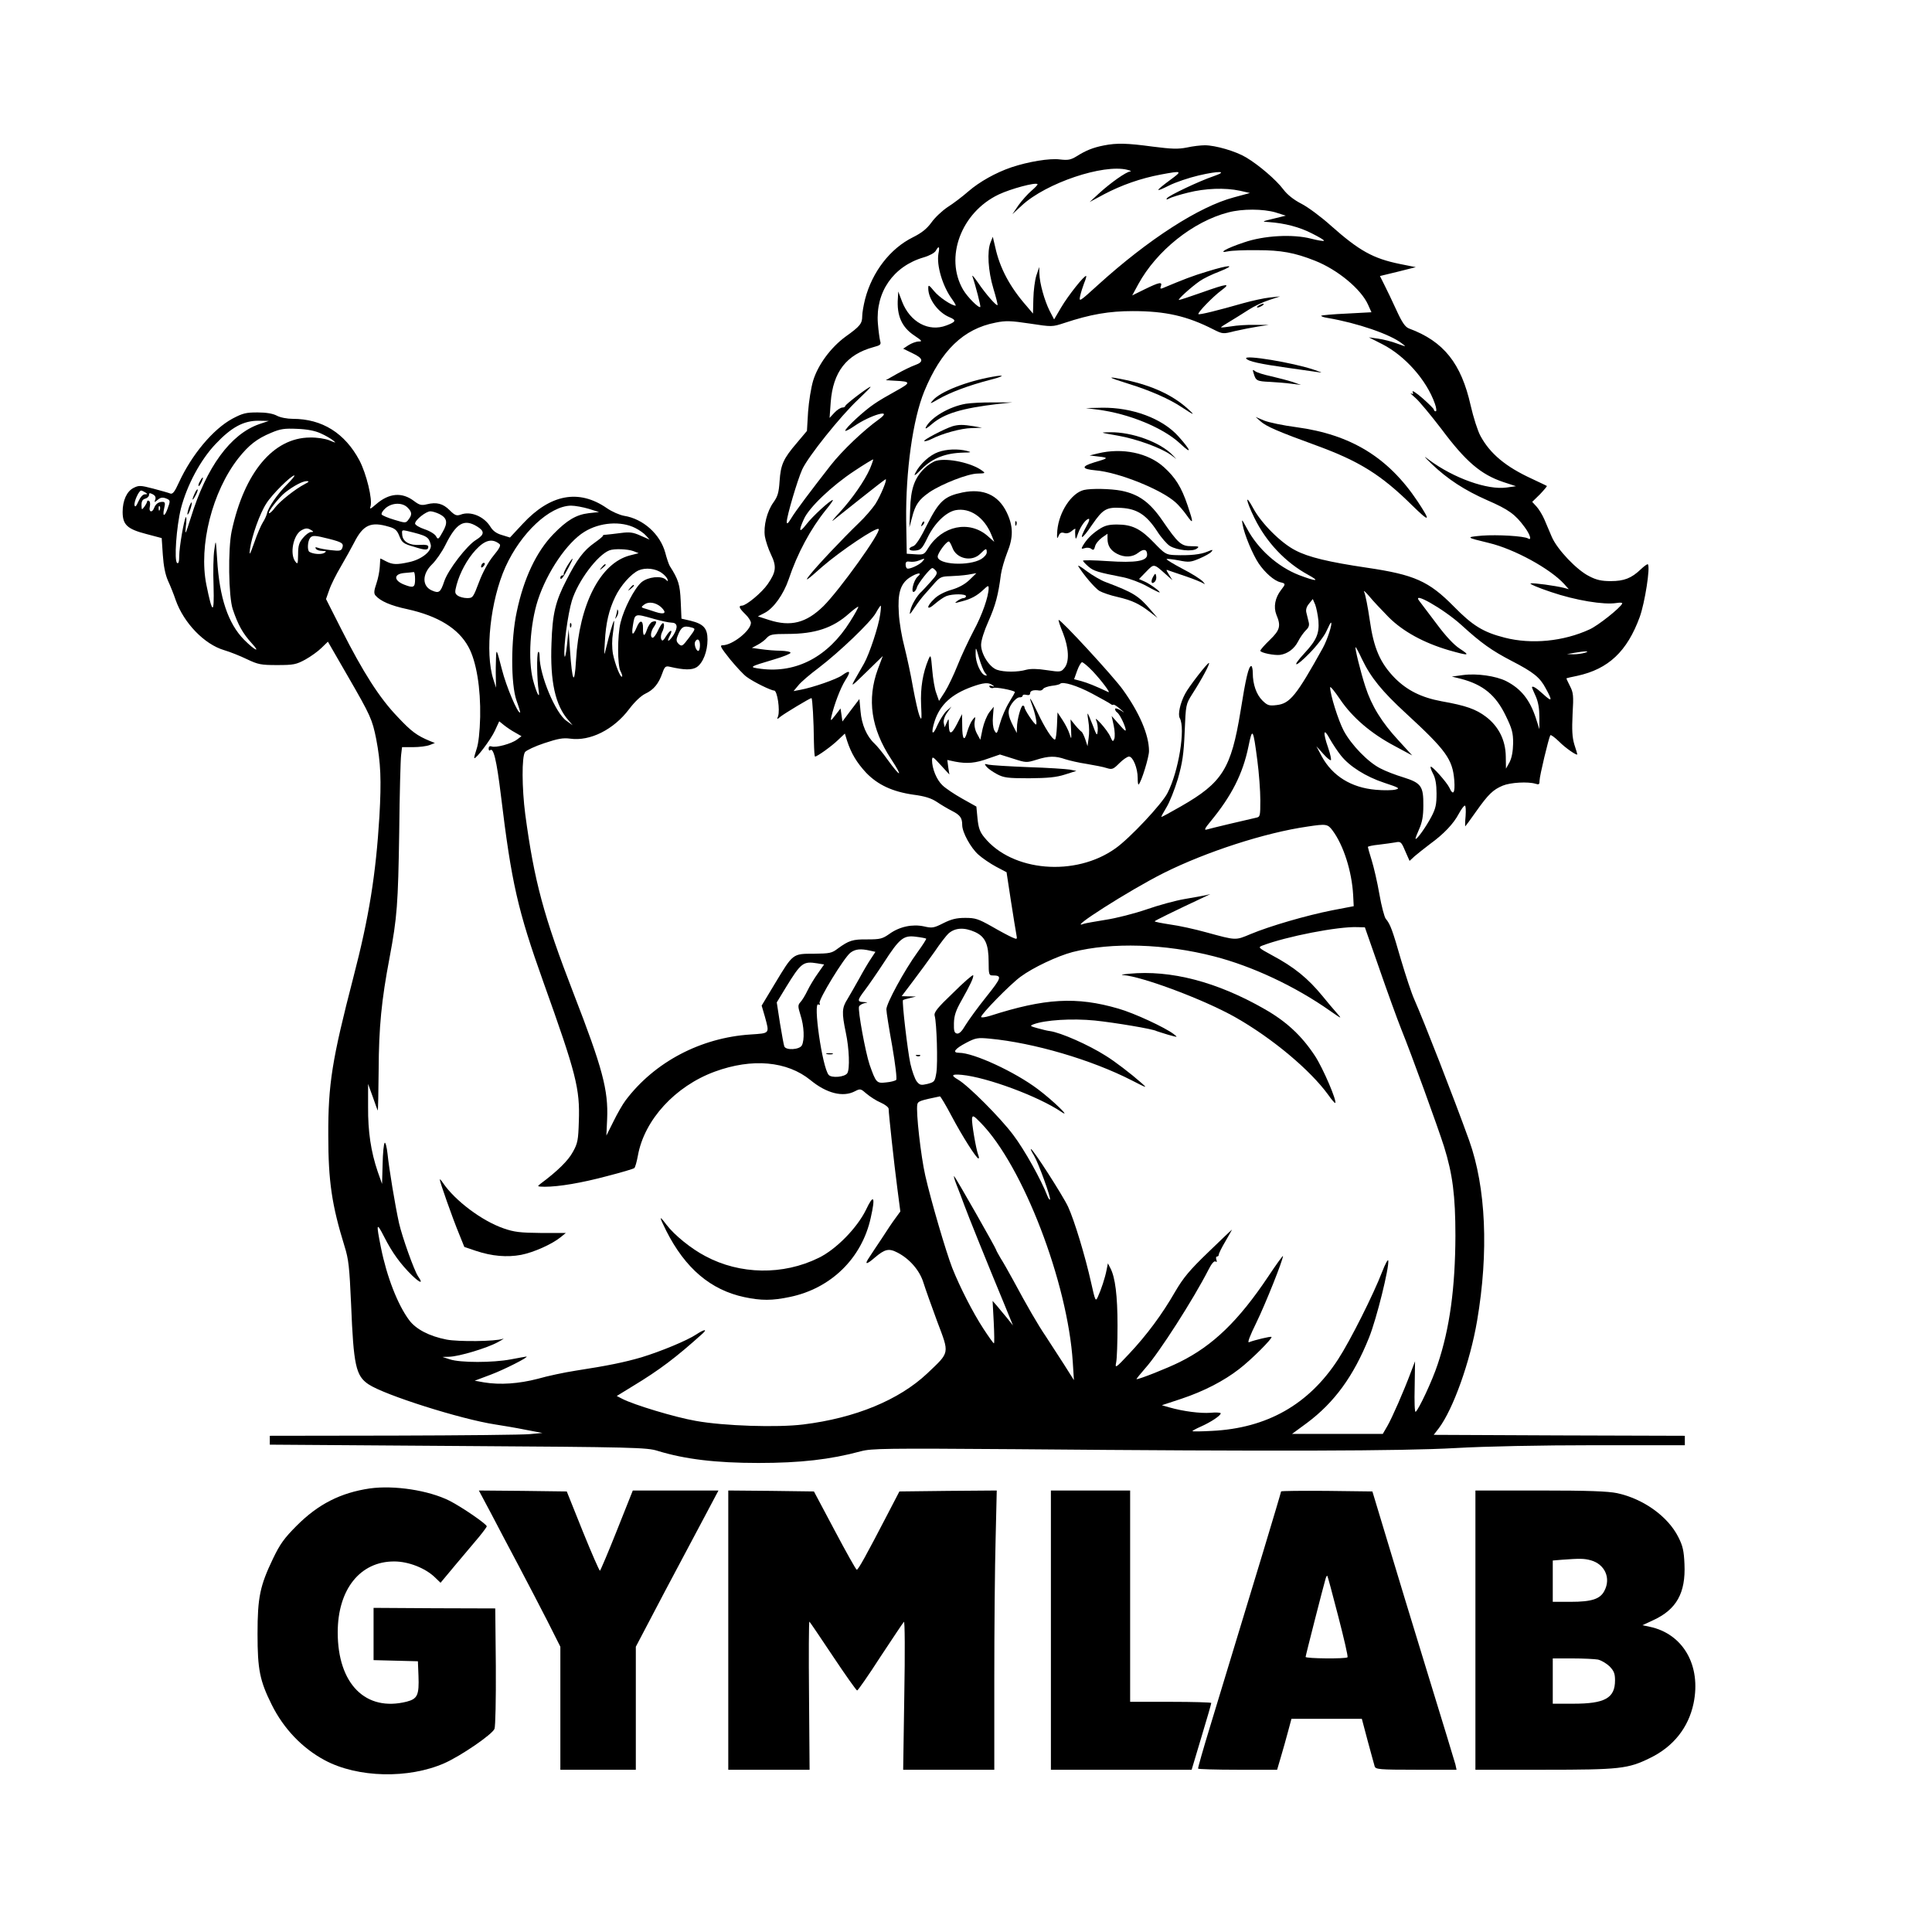 <?xml version="1.0" standalone="no"?>
<!DOCTYPE svg PUBLIC "-//W3C//DTD SVG 20010904//EN"
 "http://www.w3.org/TR/2001/REC-SVG-20010904/DTD/svg10.dtd">
<svg version="1.0" xmlns="http://www.w3.org/2000/svg"
 width="1024pt" height="1024pt" viewBox="0 0 1024 1024"
 preserveAspectRatio="xMidYMid meet">

<g transform="translate(0,1024) scale(0.1,-0.1)"
fill="#000000" stroke="none">
<path d="M5850 9469 c-56 -11 -94 -26 -143 -57 -33 -20 -47 -22 -90 -17 -53 7
-168 -12 -257 -42 -82 -28 -168 -76 -227 -127 -32 -28 -82 -66 -111 -84 -28
-19 -67 -55 -85 -81 -25 -34 -51 -55 -99 -79 -119 -59 -215 -182 -253 -328 -8
-32 -15 -72 -15 -89 0 -40 -11 -54 -88 -109 -79 -58 -146 -149 -172 -233 -11
-36 -23 -111 -27 -166 l-6 -101 -53 -63 c-73 -85 -86 -116 -92 -203 -4 -61
-10 -81 -32 -112 -35 -48 -54 -126 -46 -181 4 -23 18 -66 32 -95 31 -64 28
-93 -17 -158 -31 -45 -113 -113 -136 -114 -21 0 -15 -14 17 -45 17 -16 30 -37
30 -46 0 -41 -98 -119 -150 -119 -17 0 -10 -12 40 -75 34 -41 73 -83 88 -93
38 -28 129 -72 145 -72 17 0 32 -104 21 -136 -7 -18 -6 -18 12 -3 21 17 157
99 165 99 5 0 12 -120 13 -232 1 -43 3 -78 6 -78 11 0 87 54 121 87 l37 35 12
-39 c22 -67 51 -115 101 -169 62 -64 139 -100 250 -116 62 -8 95 -19 124 -38
22 -15 59 -37 81 -48 43 -22 54 -37 54 -75 0 -38 45 -121 86 -157 21 -19 64
-48 94 -64 l55 -29 23 -151 c13 -83 26 -164 29 -179 5 -27 5 -27 -23 -15 -16
7 -65 33 -108 58 -71 40 -87 45 -140 45 -47 0 -74 -7 -116 -28 -51 -26 -60
-27 -103 -17 -61 13 -129 -1 -183 -40 -37 -26 -49 -29 -117 -29 -78 1 -98 -6
-157 -49 -31 -24 -43 -26 -126 -27 -113 0 -110 2 -206 -157 l-71 -118 17 -58
c25 -92 28 -88 -76 -95 -264 -17 -509 -146 -662 -349 -16 -21 -45 -72 -65
-113 l-37 -74 4 87 c7 154 -25 272 -177 664 -160 414 -209 596 -257 952 -18
139 -19 306 -1 330 7 9 53 31 102 47 72 24 99 29 137 24 106 -15 231 48 313
157 28 37 61 69 85 81 45 21 71 53 91 110 12 34 17 38 39 33 77 -18 118 -18
143 -2 33 22 57 83 57 146 0 60 -21 83 -90 100 l-48 11 -4 92 c-4 89 -12 115
-58 187 -5 8 -16 40 -24 71 -27 98 -117 179 -218 195 -23 4 -65 22 -92 41
-148 102 -299 74 -445 -83 l-68 -73 -42 13 c-29 8 -48 22 -61 43 -34 56 -106
86 -159 65 -21 -7 -30 -4 -58 24 -35 35 -69 44 -121 31 -28 -7 -39 -4 -67 17
-64 49 -133 43 -202 -17 -30 -26 -35 -28 -29 -11 11 37 -21 171 -59 244 -77
144 -197 220 -353 220 -30 0 -67 7 -85 17 -21 11 -56 17 -102 17 -61 0 -78 -4
-133 -33 -103 -56 -216 -191 -284 -339 -22 -49 -33 -62 -45 -58 -9 4 -49 15
-90 26 -69 18 -77 18 -105 4 -36 -18 -58 -67 -58 -127 0 -68 24 -91 124 -117
l83 -22 6 -89 c4 -59 13 -104 27 -136 12 -26 31 -73 41 -103 43 -122 152 -235
257 -266 31 -9 86 -31 121 -48 59 -28 74 -31 160 -31 87 0 101 3 149 29 29 16
68 44 86 62 l34 33 105 -182 c122 -211 130 -230 151 -334 24 -126 28 -217 17
-410 -19 -310 -55 -534 -138 -853 -113 -436 -134 -566 -133 -838 0 -244 19
-370 86 -587 22 -70 26 -109 35 -310 13 -322 25 -377 92 -422 85 -57 489 -185
672 -213 39 -6 111 -18 160 -28 l90 -17 -65 -6 c-36 -4 -361 -7 -722 -8 l-658
-1 0 -23 0 -24 998 -7 c935 -6 1002 -8 1058 -26 144 -44 307 -64 534 -64 222
0 380 18 543 62 56 15 130 16 822 11 1368 -12 2048 -10 2330 6 157 9 449 15
738 15 l477 0 0 25 0 25 -665 2 -666 3 27 35 c76 101 166 352 203 570 62 364
47 706 -42 955 -84 233 -239 630 -291 748 -15 33 -46 128 -71 212 -44 153 -56
187 -80 215 -7 8 -23 67 -34 131 -11 64 -30 145 -41 180 -11 35 -20 67 -20 70
0 3 26 9 58 12 31 4 71 9 87 12 29 6 32 4 53 -46 l23 -52 27 25 c15 13 52 42
82 65 73 53 124 107 152 160 13 24 27 43 32 43 5 0 6 -25 4 -55 -3 -30 -3 -55
-2 -55 1 0 27 35 57 78 66 93 90 116 142 138 41 17 134 22 173 10 19 -6 22 -4
22 17 0 24 48 224 57 240 3 4 23 -11 46 -33 33 -34 97 -78 97 -68 0 2 -7 26
-16 53 -11 38 -13 76 -9 160 6 99 4 114 -14 149 -11 22 -20 40 -18 41 1 1 27
7 57 13 165 36 264 129 331 312 27 75 57 265 43 279 -2 3 -19 -9 -37 -26 -50
-48 -89 -63 -160 -63 -48 0 -76 6 -114 26 -65 32 -169 141 -198 208 -12 28
-30 70 -40 94 -10 23 -29 54 -41 67 l-23 25 41 40 c22 23 38 43 37 44 -2 2
-39 19 -81 39 -137 63 -220 132 -271 226 -15 27 -38 100 -52 161 -50 224 -143
341 -327 409 -20 8 -36 30 -67 98 -22 48 -51 109 -64 134 l-23 46 95 23 95 24
-85 17 c-141 29 -214 69 -365 203 -51 46 -121 98 -156 116 -41 21 -75 48 -96
76 -38 51 -132 131 -198 170 -55 33 -163 64 -218 64 -22 0 -65 -5 -96 -12 -46
-9 -79 -8 -181 5 -134 18 -189 20 -259 6z m125 -129 c17 -4 23 -8 15 -9 -20
-1 -104 -60 -165 -116 l-50 -46 76 41 c93 49 195 85 302 105 113 21 116 20 49
-29 -81 -60 -83 -68 -7 -30 35 18 107 42 158 54 111 26 159 23 79 -4 -74 -25
-239 -103 -247 -117 -5 -8 -2 -8 12 -1 10 6 55 20 100 31 91 23 195 27 275 10
l53 -12 -85 -23 c-185 -49 -454 -223 -719 -463 -100 -91 -103 -93 -96 -60 4
19 14 49 21 68 8 19 13 36 11 38 -8 7 -96 -104 -133 -167 l-37 -63 -24 46
c-27 54 -53 146 -54 197 l-1 35 -15 -45 c-8 -25 -15 -80 -16 -123 l-2 -79 -33
39 c-89 101 -143 202 -167 313 l-13 55 -12 -30 c-19 -47 -13 -151 15 -244 14
-46 24 -86 22 -88 -6 -6 -65 62 -102 117 -21 30 -34 46 -31 35 17 -48 45 -159
42 -162 -8 -8 -68 52 -91 91 -100 171 -11 410 188 505 63 30 196 66 206 55 3
-2 -12 -18 -32 -35 -20 -17 -51 -52 -69 -77 l-32 -47 51 47 c128 118 431 220
558 188z m786 -226 l54 -17 -65 -16 c-63 -15 -64 -16 -25 -18 84 -6 162 -26
228 -60 38 -19 67 -36 64 -39 -3 -3 -33 2 -68 11 -96 25 -250 17 -356 -20 -94
-31 -143 -60 -83 -47 19 4 89 7 155 6 124 0 197 -13 305 -56 119 -47 244 -150
281 -233 l18 -40 -130 -7 c-72 -3 -133 -9 -136 -11 -3 -3 12 -9 33 -12 159
-27 333 -87 394 -135 25 -19 25 -19 -25 -1 -28 11 -73 22 -100 26 l-50 7 71
-36 c120 -61 235 -190 279 -315 8 -22 10 -41 5 -41 -6 0 -10 4 -10 9 0 4 -27
31 -60 60 -33 29 -57 44 -53 35 5 -13 3 -15 -8 -9 -8 4 3 -7 23 -24 20 -17 82
-92 138 -165 129 -173 209 -241 328 -281 l67 -22 -50 -7 c-101 -14 -279 49
-410 146 -33 25 -31 22 13 -21 85 -81 174 -139 294 -192 115 -50 149 -75 199
-143 29 -39 39 -73 18 -60 -21 13 -163 21 -244 15 -88 -8 -87 -9 37 -39 134
-32 324 -136 398 -217 l25 -28 -25 7 c-49 12 -160 27 -177 24 -10 -2 39 -23
108 -46 129 -44 281 -69 347 -58 18 3 32 2 30 -3 -9 -22 -128 -117 -173 -137
-139 -64 -308 -80 -449 -44 -114 29 -170 63 -271 166 -132 134 -209 168 -460
205 -203 30 -311 56 -379 92 -77 39 -181 144 -223 222 -46 85 -41 45 6 -51 63
-128 164 -235 285 -301 66 -36 43 -36 -49 -1 -113 44 -218 138 -276 247 -27
50 -29 53 -23 21 9 -53 54 -160 85 -206 34 -50 82 -92 115 -100 29 -7 29 -9 4
-41 -32 -41 -41 -90 -25 -131 25 -59 20 -81 -35 -134 -27 -26 -50 -52 -50 -57
0 -11 75 -26 105 -22 40 6 75 32 95 71 11 22 30 48 41 59 16 15 20 27 15 45
-3 14 -9 36 -12 49 -4 15 1 32 14 47 l20 25 13 -30 c6 -16 14 -55 17 -86 5
-67 -10 -102 -74 -171 -73 -79 -49 -78 27 0 39 40 80 93 90 118 11 24 21 44
23 44 11 0 -19 -92 -43 -135 -140 -252 -174 -294 -244 -302 -41 -5 -49 -2 -76
24 -32 32 -51 86 -51 146 0 20 -4 37 -8 37 -14 0 -29 -64 -57 -240 -50 -305
-96 -378 -316 -504 -54 -31 -100 -56 -103 -56 -3 0 9 22 26 50 17 27 44 96 61
152 24 85 31 129 36 249 6 144 6 146 40 200 52 81 94 160 89 165 -6 5 -109
-128 -127 -164 -26 -49 -39 -109 -28 -128 31 -55 -6 -283 -65 -397 -29 -58
-200 -240 -275 -293 -213 -153 -549 -124 -696 58 -24 29 -31 51 -36 100 l-6
63 -75 42 c-41 23 -89 55 -105 71 -31 29 -55 89 -55 133 1 22 5 19 46 -26 l46
-50 -6 38 -5 39 42 -9 c63 -12 108 -8 176 17 l61 21 70 -22 c68 -22 71 -22
123 -6 65 21 102 21 153 3 22 -7 73 -19 114 -25 41 -7 89 -16 106 -22 29 -9
35 -6 67 26 19 19 42 35 51 35 21 0 46 -62 46 -113 0 -22 2 -38 5 -35 15 14
55 145 55 177 0 86 -51 204 -139 326 -49 69 -332 376 -340 369 -2 -2 8 -33 23
-69 31 -79 35 -152 8 -185 -18 -22 -21 -23 -94 -12 -50 8 -86 8 -109 2 -44
-13 -118 -13 -155 0 -40 14 -84 83 -84 132 0 23 16 74 39 125 37 84 52 138 66
248 4 28 19 79 33 115 34 83 33 142 -3 216 -45 91 -123 126 -233 104 -96 -20
-124 -45 -187 -169 -35 -71 -61 -112 -75 -116 -32 -10 -23 -27 12 -23 29 3 36
10 64 68 37 77 98 136 149 146 76 14 151 -37 189 -129 l16 -39 -35 31 c-97 85
-242 55 -316 -65 -20 -33 -24 -35 -67 -32 l-46 3 -3 175 c-3 263 35 537 96
686 89 216 207 331 378 364 53 11 81 10 181 -5 118 -18 119 -18 183 3 139 46
237 63 363 63 174 0 288 -26 427 -97 50 -25 51 -25 114 -9 35 8 90 19 122 24
l58 9 -75 0 c-41 1 -97 -3 -125 -8 -27 -4 -51 -7 -53 -5 -2 1 19 15 45 30 26
16 72 44 101 63 29 19 78 42 110 52 l57 19 -55 -6 c-30 -3 -93 -17 -140 -30
-133 -38 -233 -63 -238 -58 -7 6 77 93 122 126 52 39 32 37 -103 -11 -62 -22
-117 -40 -122 -40 -11 0 64 68 110 100 18 13 65 36 105 51 93 37 54 37 -65 0
-80 -24 -123 -41 -238 -89 -10 -4 -13 -1 -8 11 9 25 -9 21 -85 -16 l-67 -33
32 59 c97 178 291 333 477 381 75 20 185 19 251 0z m-1787 -218 c-11 -63 22
-174 73 -243 13 -18 21 -33 18 -33 -21 0 -88 45 -114 77 -28 34 -31 35 -31 15
0 -57 52 -128 112 -153 39 -16 35 -25 -16 -44 -94 -36 -193 18 -235 127 l-20
53 -2 -35 c-7 -93 21 -155 88 -199 40 -27 43 -31 22 -31 -13 0 -37 -9 -53 -19
l-29 -19 49 -24 c58 -27 62 -46 14 -63 -20 -7 -63 -28 -95 -46 l-60 -34 50 -3
c84 -4 84 -10 6 -53 -40 -22 -94 -53 -119 -71 -51 -34 -152 -127 -152 -141 0
-4 21 6 47 24 86 60 213 96 132 37 -81 -58 -194 -165 -256 -244 -103 -132
-187 -243 -210 -282 -17 -28 -23 -32 -23 -17 1 32 56 219 82 277 31 68 203
283 297 371 39 37 69 67 65 67 -11 0 -134 -94 -134 -102 0 -4 -7 -8 -15 -8 -9
0 -28 -12 -42 -27 l-26 -28 6 83 c12 161 84 253 226 292 38 10 42 14 36 33 -3
12 -9 54 -12 93 -13 166 82 303 243 350 31 9 58 24 64 35 16 29 22 23 14 -15z
m-3600 -904 c-152 -53 -280 -227 -363 -497 -29 -91 -31 -95 -26 -45 4 30 4 52
0 49 -9 -10 -35 -158 -35 -205 0 -31 -4 -43 -11 -38 -17 10 -4 192 20 289 32
123 103 257 184 342 84 89 148 123 226 123 l56 -1 -51 -17z m326 -49 c25 -11
54 -28 65 -37 18 -15 17 -15 -19 0 -22 9 -67 16 -103 15 -194 -1 -348 -185
-415 -496 -20 -95 -17 -347 6 -415 28 -83 53 -127 99 -178 51 -55 19 -41 -39
17 -85 86 -131 223 -143 426 -7 108 -7 109 -15 52 -5 -31 -7 -118 -4 -194 4
-152 -6 -151 -38 7 -42 208 31 495 170 672 55 69 98 103 173 134 49 21 71 24
138 21 53 -2 95 -10 125 -24z m2911 -187 c-28 -64 -94 -159 -160 -231 -31 -33
-47 -53 -36 -44 11 9 77 61 147 117 70 56 130 102 132 102 10 0 -26 -86 -54
-131 -17 -25 -56 -71 -88 -101 -88 -85 -223 -228 -262 -278 -28 -36 -15 -28
69 47 96 83 286 211 298 199 15 -14 -208 -325 -293 -409 -91 -89 -173 -110
-288 -73 l-59 19 35 18 c48 24 101 99 128 178 46 138 117 269 197 368 24 29
41 53 37 53 -13 0 -109 -88 -140 -129 -38 -49 -43 -38 -13 28 27 61 148 176
266 254 54 36 99 63 101 62 1 -1 -6 -23 -17 -49z m-3090 -84 c-52 -52 -100
-122 -106 -154 -3 -11 -12 -32 -22 -47 -9 -14 -30 -62 -45 -106 -24 -68 -28
-73 -23 -35 9 67 52 189 87 242 29 47 131 148 148 148 5 0 -13 -22 -39 -48z
m94 2 c-49 -25 -133 -92 -157 -124 -12 -17 -26 -30 -31 -30 -14 0 52 85 86
111 47 36 90 58 112 59 16 0 13 -4 -10 -16z m-845 -44 c13 -8 13 -10 -2 -10
-11 0 -24 -15 -34 -37 -12 -27 -18 -33 -21 -21 -4 18 23 78 35 78 4 0 14 -5
22 -10z m53 -38 c-6 -16 -5 -16 13 -1 14 12 25 14 42 8 26 -10 26 -12 10 -56
-16 -44 -28 -42 -18 2 7 29 5 35 -9 35 -21 0 -36 -11 -44 -32 -10 -28 -30 -22
-23 6 3 14 2 28 -4 31 -5 3 -10 2 -10 -2 0 -5 -7 -18 -15 -29 -14 -18 -14 -18
-15 9 0 21 6 30 20 34 11 3 20 12 20 20 0 11 4 11 20 3 13 -7 17 -16 13 -28z
m1337 -42 c24 -24 25 -38 5 -64 -14 -19 -16 -19 -75 -1 -34 10 -64 23 -67 28
-3 6 6 21 21 34 34 29 88 31 116 3z m-1313 -12 c-3 -8 -6 -5 -6 6 -1 11 2 17
5 13 3 -3 4 -12 1 -19z m2274 5 l54 -17 -55 -6 c-66 -8 -115 -37 -187 -111
-90 -93 -157 -234 -194 -411 -32 -147 -32 -386 -1 -472 12 -33 20 -61 19 -62
-11 -11 -74 137 -97 229 -28 108 -29 110 -31 62 -1 -27 -2 -75 -1 -105 l1 -55
-14 44 c-46 141 -16 418 64 596 82 181 234 323 347 325 22 0 65 -8 95 -17z
m-791 -28 c40 -21 45 -45 16 -95 -22 -40 -25 -41 -35 -22 -6 11 -33 28 -61 37
-27 9 -50 23 -50 30 0 19 58 65 81 65 11 0 33 -7 49 -15z m198 -65 c41 -25 41
-43 -4 -71 -50 -30 -149 -160 -169 -219 -20 -60 -28 -66 -65 -50 -53 22 -54
86 -1 138 21 20 53 66 71 102 58 117 99 142 168 100z m840 -9 c20 -10 46 -28
56 -40 l19 -21 -48 21 c-40 18 -58 20 -104 14 -31 -4 -66 -8 -78 -9 -12 0 -20
-3 -17 -5 2 -2 -18 -19 -45 -38 -57 -40 -93 -88 -149 -198 -58 -112 -74 -178
-79 -334 -8 -203 20 -331 91 -410 l21 -25 -32 23 c-58 39 -143 242 -143 341 0
20 -4 30 -8 23 -8 -13 -6 -147 3 -203 8 -52 -11 -15 -30 56 -27 105 -16 294
26 424 49 149 155 305 246 361 82 51 195 59 271 20z m-1306 7 c32 -9 43 -19
55 -50 14 -34 21 -40 77 -56 63 -20 76 -19 76 1 0 8 -15 11 -42 9 -57 -4 -92
16 -96 52 -3 27 -2 28 25 22 108 -26 115 -31 126 -73 8 -33 -48 -78 -113 -92
-67 -15 -89 -14 -124 4 -15 8 -29 15 -30 15 0 0 -2 -19 -3 -43 -1 -23 -9 -64
-18 -90 -13 -38 -14 -52 -5 -63 26 -30 80 -54 170 -73 162 -36 270 -102 323
-200 42 -76 65 -219 62 -371 -2 -79 -9 -142 -19 -170 -8 -24 -14 -46 -12 -48
8 -7 88 99 109 145 l23 50 26 -21 c14 -11 40 -29 59 -39 l33 -19 -24 -18 c-29
-22 -113 -45 -135 -36 -10 3 -15 -1 -15 -11 0 -9 3 -13 7 -10 18 19 35 -50 58
-239 56 -463 89 -608 225 -989 175 -489 194 -565 188 -738 -3 -100 -6 -117
-32 -163 -24 -45 -82 -102 -171 -168 -19 -15 -18 -15 22 -16 75 0 195 20 333
57 74 19 138 38 142 42 5 4 13 34 19 66 34 190 198 368 407 445 199 73 384 56
508 -45 85 -70 172 -92 235 -59 29 15 31 14 62 -13 18 -15 51 -37 75 -47 23
-10 42 -25 42 -33 0 -24 29 -292 46 -421 l16 -123 -27 -37 c-15 -20 -47 -68
-72 -107 -26 -38 -55 -83 -65 -98 -28 -41 -17 -42 28 -3 54 46 75 51 121 27
64 -33 117 -94 137 -158 10 -32 43 -125 73 -206 66 -175 69 -161 -53 -277
-149 -140 -380 -236 -657 -270 -137 -17 -420 -8 -569 19 -110 19 -328 85 -390
117 l-29 15 83 51 c144 87 231 153 372 280 28 26 7 22 -34 -5 -48 -32 -188
-90 -290 -121 -89 -26 -175 -44 -350 -71 -58 -9 -148 -28 -200 -43 -100 -26
-199 -33 -284 -19 l-50 9 85 32 c70 26 206 95 189 96 -3 0 -40 -7 -83 -15 -95
-18 -267 -18 -322 0 l-40 13 36 1 c51 1 201 46 257 77 26 14 38 22 27 18 -38
-14 -236 -16 -298 -4 -92 18 -163 55 -199 104 -60 81 -118 229 -149 384 -26
130 -24 137 17 57 43 -85 87 -145 148 -205 45 -43 60 -45 32 -5 -21 31 -84
208 -101 282 -21 95 -53 289 -61 368 -4 36 -11 62 -15 58 -5 -5 -10 -55 -11
-113 l-3 -105 -23 65 c-36 106 -52 212 -51 343 l0 122 25 -69 c13 -38 25 -70
26 -72 2 -1 4 95 5 214 1 228 15 371 58 597 40 213 45 283 51 665 2 201 7 384
10 408 l5 42 59 0 c32 0 71 5 87 11 l28 11 -25 10 c-70 29 -99 50 -173 129
-96 100 -182 235 -298 464 l-81 160 17 48 c9 27 37 83 62 125 25 43 56 99 70
126 48 95 89 113 185 84z m-412 -18 c13 -8 13 -10 -2 -10 -9 0 -28 -14 -42
-31 -21 -25 -26 -41 -26 -87 -1 -52 -2 -55 -15 -38 -30 40 -11 140 32 165 23
13 34 13 53 1z m94 -46 c70 -18 79 -24 70 -49 -6 -15 -15 -16 -60 -11 -29 3
-60 9 -70 13 -12 4 -15 3 -10 -5 4 -7 19 -12 34 -12 23 -1 24 -2 10 -11 -17
-9 -58 -6 -78 6 -12 7 -10 55 3 73 12 16 26 15 101 -4z m903 -27 c9 -7 1 -23
-32 -63 -27 -33 -56 -86 -76 -139 -31 -82 -33 -85 -63 -85 -18 0 -40 6 -50 13
-16 12 -16 18 -6 57 18 66 56 136 101 185 49 53 87 63 126 32z m2401 -20 c21
-59 103 -77 148 -32 30 30 34 31 34 7 0 -10 -13 -25 -29 -35 -66 -39 -231 -30
-231 13 0 18 45 80 59 80 4 0 12 -15 19 -33z m-1691 -18 l28 -11 -47 -12
c-156 -41 -268 -258 -285 -556 -8 -138 -20 -117 -32 55 l-7 110 -9 -85 c-5
-47 -11 -72 -13 -56 -6 47 18 223 39 292 32 104 135 242 199 267 26 10 97 7
127 -4z m1532 -55 c-15 -18 -70 -43 -81 -37 -5 2 -8 12 -8 22 0 13 6 17 23 14
12 -2 33 0 47 6 34 13 34 13 19 -5z m-1380 -62 c14 -10 27 -25 29 -33 4 -11 2
-12 -9 -1 -24 22 -94 15 -129 -14 -37 -32 -92 -137 -111 -214 -17 -68 -17
-227 0 -258 7 -13 11 -26 8 -28 -8 -9 -37 65 -48 119 -6 35 -6 76 0 113 5 33
7 61 6 63 -4 3 -24 -67 -44 -149 -9 -40 -10 -35 -5 40 5 98 22 169 55 237 28
59 84 122 124 140 37 16 91 10 124 -15z m1451 13 c10 -12 6 -22 -26 -57 -21
-24 -43 -47 -49 -53 -23 -19 -54 -71 -60 -101 -6 -26 -4 -24 23 16 16 25 41
57 54 71 12 14 37 41 53 60 27 30 36 34 80 35 28 1 70 4 95 8 l45 8 -37 -36
c-24 -23 -57 -41 -95 -52 -35 -10 -71 -28 -90 -47 -46 -43 -43 -68 3 -27 20
17 47 36 61 41 32 12 103 12 103 -1 0 -5 -6 -10 -13 -10 -7 0 -22 -7 -33 -15
-17 -13 -15 -13 21 -3 52 13 83 30 118 63 23 22 27 23 27 8 0 -45 -35 -144
-80 -227 -26 -50 -65 -132 -85 -183 -20 -50 -50 -113 -67 -140 l-31 -48 -14
40 c-9 22 -18 78 -22 125 -7 80 -8 83 -20 55 -30 -72 -43 -150 -39 -240 4 -81
3 -87 -9 -58 -7 18 -22 85 -34 150 -11 65 -32 161 -45 213 -14 52 -28 133 -30
180 -7 105 8 155 56 188 41 27 73 31 43 5 -21 -19 -37 -86 -19 -80 6 2 13 13
16 24 5 20 69 101 81 102 4 1 12 -6 19 -14z m-2760 -45 c0 -44 -8 -48 -57 -29
-57 22 -58 57 0 62 23 2 45 4 50 5 4 1 7 -16 7 -38z m5160 -201 c76 -76 186
-136 318 -175 109 -31 117 -30 59 8 -31 20 -75 67 -123 132 -42 56 -82 109
-90 119 -48 59 126 -39 222 -126 105 -96 162 -136 266 -190 116 -60 150 -87
181 -146 37 -67 34 -74 -15 -29 -36 33 -58 46 -58 34 0 -2 9 -23 20 -47 13
-30 19 -65 19 -109 l0 -65 -18 57 c-32 98 -78 157 -158 198 -54 27 -155 42
-229 32 l-59 -8 49 -12 c117 -31 184 -86 237 -196 33 -68 39 -89 39 -145 -1
-44 -7 -77 -19 -101 l-19 -34 -1 64 c-1 87 -38 160 -105 211 -53 40 -105 59
-235 82 -108 20 -183 58 -248 123 -78 80 -112 158 -133 307 -10 69 -23 135
-29 148 -7 13 5 4 26 -21 20 -25 67 -74 103 -111z m-3857 54 c34 -32 21 -43
-30 -26 -27 9 -55 18 -63 20 -12 4 -11 7 5 19 23 17 60 11 88 -13z m1003 -77
c-116 -186 -284 -275 -472 -251 -68 9 -65 10 69 50 48 14 87 30 87 35 0 6 -24
10 -52 11 -29 0 -75 4 -103 8 l-50 7 30 16 c17 9 39 25 49 37 17 18 30 21 110
21 145 0 240 31 326 108 25 22 47 38 49 36 2 -2 -17 -37 -43 -78z m159 37 c-8
-62 -57 -209 -85 -259 -12 -21 -34 -59 -48 -84 -24 -43 -21 -41 61 39 l86 84
-26 -69 c-59 -161 -36 -316 70 -477 65 -99 52 -101 -19 -3 -24 34 -55 72 -69
85 -41 38 -68 100 -74 171 l-6 65 -45 -59 -45 -60 -5 35 -5 34 -27 -35 c-25
-32 -27 -33 -22 -10 16 68 48 152 74 194 32 49 26 58 -18 26 -28 -20 -154 -64
-219 -76 l-37 -7 25 30 c13 17 62 59 109 94 110 84 275 242 302 290 12 22 24
39 26 39 2 0 1 -21 -3 -47z m-1200 -23 c39 -11 80 -20 93 -20 33 0 37 -24 12
-65 -24 -38 -40 -42 -20 -5 19 36 3 35 -19 -1 -16 -26 -21 -29 -26 -17 -4 9
-2 25 4 37 13 24 14 54 2 47 -5 -3 -16 -21 -25 -41 -9 -19 -21 -35 -26 -35
-15 0 -12 33 6 58 18 26 15 35 -9 26 -9 -3 -21 -21 -28 -41 -13 -40 -22 -37
-21 7 1 44 -16 47 -33 6 -20 -48 -29 -45 -21 6 11 68 8 67 111 38z m201 -46
c21 -6 21 -7 -14 -54 -34 -45 -38 -48 -54 -34 -13 13 -15 21 -7 42 19 50 32
58 75 46z m44 -94 c0 -16 -4 -30 -9 -30 -12 0 -24 37 -16 50 12 20 25 10 25
-20z m1511 -146 c12 -15 12 -17 -1 -13 -23 8 -50 70 -49 114 0 39 1 38 18 -22
10 -34 24 -70 32 -79z m1998 72 c47 -98 107 -171 232 -286 214 -197 248 -244
257 -356 5 -67 -6 -84 -26 -39 -13 28 -93 118 -99 111 -3 -2 3 -19 13 -38 12
-22 18 -56 18 -103 0 -58 -4 -80 -28 -125 -28 -53 -77 -122 -83 -116 -2 2 7
25 19 52 16 36 22 69 22 124 1 103 -11 120 -106 150 -40 12 -95 33 -121 47
-65 32 -155 125 -195 200 -29 55 -72 192 -72 230 0 8 24 -21 53 -64 65 -96
164 -181 289 -247 l93 -50 -73 80 c-88 95 -142 182 -175 284 -25 76 -58 210
-52 210 2 0 18 -29 34 -64z m1181 34 c-14 -4 -41 -8 -60 -8 l-35 1 40 7 c57
10 87 10 55 0z m-2609 -97 c47 -50 99 -119 83 -111 -68 32 -110 49 -143 58
l-38 10 16 45 c9 25 21 45 26 45 6 0 31 -21 56 -47z m-531 -74 c13 -9 12 -10
-3 -5 -11 4 -16 2 -12 -5 4 -6 14 -8 21 -5 12 5 99 -11 113 -21 2 -1 -12 -26
-30 -55 -18 -29 -40 -80 -49 -113 -16 -57 -17 -58 -30 -36 -7 15 -10 44 -7 75
l4 50 -23 -29 c-13 -17 -29 -56 -36 -88 l-12 -58 -18 33 c-11 20 -15 45 -12
63 5 29 4 29 -11 10 -9 -11 -21 -39 -28 -62 -15 -57 -27 -44 -27 30 l-1 62
-27 -53 c-30 -58 -42 -58 -43 -3 0 35 -1 35 -11 11 l-11 -25 -5 24 c-2 14 5
36 19 55 l22 31 -26 -23 c-14 -13 -35 -47 -48 -75 -27 -64 -37 -46 -14 24 29
85 89 140 197 179 61 22 87 24 108 9z m528 -45 c48 -26 92 -50 98 -55 6 -5 13
-7 15 -4 3 2 18 -7 34 -21 29 -24 29 -25 3 -8 -16 9 -28 12 -28 6 0 -6 5 -14
10 -17 12 -8 35 -51 45 -85 5 -20 -1 -17 -33 20 l-40 45 11 -51 c6 -28 7 -59
3 -70 -7 -17 -9 -16 -21 11 -7 17 -30 48 -50 70 -22 24 -32 31 -25 17 6 -13
10 -37 8 -55 -3 -30 -5 -28 -27 31 -13 34 -25 61 -26 60 -2 -2 0 -21 4 -44 4
-22 5 -61 1 -85 l-6 -44 -12 37 c-7 20 -16 38 -20 40 -4 2 -19 17 -33 34 l-25
31 3 -56 c2 -51 2 -53 -8 -22 -5 18 -22 51 -37 74 l-27 41 -3 -72 c-2 -40 -6
-72 -11 -72 -13 0 -53 61 -92 144 -37 78 -50 96 -29 40 16 -42 29 -104 21
-104 -9 0 -61 78 -61 91 0 5 -4 9 -9 9 -10 0 -31 -76 -31 -117 l-1 -28 -18 35
c-31 61 -33 84 -8 121 13 19 31 33 40 33 9 -1 17 3 17 8 0 6 9 8 20 5 13 -3
20 0 20 9 0 13 18 19 49 14 8 -1 17 3 20 9 4 6 24 13 45 16 21 2 42 7 45 11
14 13 88 -9 169 -52z m876 -353 c9 -68 16 -163 16 -212 0 -84 -1 -89 -22 -93
-50 -11 -244 -57 -263 -63 -14 -4 -9 7 21 43 112 136 171 252 201 397 21 104
25 97 47 -72z m442 26 c46 -59 134 -114 231 -146 79 -26 85 -30 59 -36 -15 -4
-62 -5 -104 -1 -130 11 -230 73 -287 178 l-28 53 36 -40 c19 -22 38 -37 41
-34 3 3 -3 32 -14 64 -30 86 -25 111 8 49 16 -28 42 -67 58 -87z m-43 -399
c58 -78 102 -216 109 -342 l3 -59 -115 -22 c-136 -27 -329 -83 -432 -126 -81
-34 -75 -34 -233 9 -61 17 -147 36 -193 42 -45 7 -82 14 -82 17 0 3 97 51 270
132 l25 12 -25 -6 c-14 -3 -64 -12 -111 -20 -48 -8 -139 -33 -202 -55 -64 -22
-162 -47 -216 -55 -55 -9 -107 -18 -116 -21 -97 -38 243 179 423 269 224 112
538 214 762 246 99 15 107 14 133 -21z m248 -733 c42 -121 94 -265 116 -320
54 -133 194 -519 227 -623 45 -145 60 -258 60 -472 -1 -275 -30 -491 -94 -681
-28 -86 -102 -243 -117 -252 -5 -3 -7 56 -5 131 l2 137 -21 -55 c-40 -107
-101 -245 -125 -287 l-25 -43 -240 0 -241 0 79 58 c146 109 247 248 329 452
40 99 108 374 102 409 -2 8 -16 -18 -32 -59 -46 -120 -170 -367 -234 -465
-155 -239 -377 -365 -669 -379 -57 -3 -103 -4 -103 -1 0 2 20 13 45 24 52 23
105 58 105 70 0 4 -24 6 -54 3 -53 -4 -143 7 -220 29 l-38 11 103 34 c120 40
226 95 307 158 64 49 178 163 171 170 -4 4 -88 -16 -119 -28 -10 -4 5 35 40
106 48 99 140 329 140 351 0 4 -36 -45 -79 -110 -156 -233 -292 -365 -468
-452 -66 -33 -213 -91 -229 -91 -3 0 18 26 46 58 73 81 256 367 335 522 16 32
30 48 37 44 8 -5 9 -2 5 9 -3 10 -2 17 3 17 6 0 10 5 10 11 0 6 16 38 35 70
19 33 35 61 35 62 0 1 -56 -52 -124 -118 -102 -98 -134 -137 -178 -212 -69
-120 -150 -229 -243 -328 -73 -78 -76 -79 -69 -45 4 19 7 107 7 195 0 157 -12
255 -38 304 l-13 25 -7 -35 c-8 -42 -29 -105 -46 -142 -12 -27 -14 -24 -36 75
-31 139 -88 328 -122 402 -27 58 -186 306 -197 306 -3 0 4 -15 16 -34 23 -38
92 -227 85 -234 -2 -3 -9 7 -14 20 -32 84 -121 244 -181 323 -69 92 -237 260
-291 292 -41 24 -36 31 19 26 134 -13 406 -114 527 -196 58 -39 -45 61 -124
120 -122 92 -340 193 -418 193 -38 0 -23 21 38 53 50 26 60 28 124 22 234 -22
541 -112 755 -222 80 -41 83 -42 50 -13 -58 51 -142 115 -189 144 -93 59 -239
123 -296 131 -11 1 -40 8 -65 15 -41 11 -43 13 -22 21 61 23 204 32 325 20
105 -11 310 -45 327 -56 3 -1 30 -10 60 -19 54 -15 54 -15 31 3 -46 35 -209
111 -293 135 -223 65 -390 55 -680 -38 -27 -8 -48 -11 -48 -6 0 15 153 172
209 213 66 49 196 110 276 131 208 53 490 44 750 -23 202 -52 429 -158 615
-289 63 -44 64 -44 35 -11 -17 19 -51 59 -75 89 -78 95 -150 154 -270 218 -70
38 -73 41 -50 50 129 49 402 102 504 98 l40 -1 77 -220z m-2143 195 c54 -25
72 -64 72 -160 0 -62 2 -70 19 -70 54 0 51 -10 -32 -114 -45 -56 -94 -124
-110 -150 -19 -33 -33 -46 -45 -44 -14 3 -17 14 -16 55 1 40 10 67 40 120 45
80 66 123 62 134 -2 4 -50 -37 -106 -93 -85 -81 -103 -104 -98 -122 11 -39 17
-250 9 -301 -8 -48 -10 -50 -47 -60 -34 -8 -41 -7 -57 13 -10 13 -25 55 -34
95 -15 70 -45 328 -39 336 2 2 18 7 36 11 l33 8 -38 1 -38 1 59 78 c32 42 84
113 115 157 30 45 64 88 74 97 35 31 83 34 141 8z m-259 -35 c2 -2 -19 -35
-46 -72 -69 -95 -166 -273 -165 -303 0 -14 14 -101 31 -195 16 -93 26 -174 21
-179 -5 -4 -28 -11 -53 -13 -51 -6 -54 -2 -88 94 -22 66 -63 288 -56 308 3 7
16 15 29 18 20 4 20 4 -4 6 -36 1 -35 9 6 63 19 25 64 90 100 145 84 130 105
147 171 138 27 -3 51 -8 54 -10z m-296 -64 l27 -6 -23 -35 c-13 -19 -41 -66
-62 -105 -21 -38 -50 -88 -63 -110 -30 -47 -31 -72 -9 -178 18 -84 22 -193 8
-215 -13 -21 -84 -27 -99 -9 -34 40 -84 392 -54 373 7 -4 10 -2 6 7 -7 18 129
240 163 267 26 20 54 23 106 11z m-281 -67 l36 -6 -33 -47 c-18 -25 -43 -66
-55 -91 -12 -25 -29 -53 -38 -62 -14 -16 -13 -23 1 -69 19 -58 22 -131 7 -160
-13 -23 -85 -27 -93 -5 -3 7 -13 63 -23 123 l-17 110 48 79 c81 132 92 140
167 128z m712 -810 c55 -104 131 -224 142 -224 4 0 3 8 -1 18 -12 31 -36 173
-33 194 3 18 8 16 46 -23 224 -229 461 -846 488 -1269 l6 -95 -55 87 c-31 48
-73 113 -94 145 -41 60 -100 162 -173 298 -24 44 -54 97 -67 117 -12 21 -23
40 -23 43 0 7 -211 378 -222 390 -5 6 0 -15 12 -45 12 -30 30 -77 40 -105 18
-50 126 -318 214 -530 l45 -110 -32 40 c-18 21 -42 51 -54 65 l-22 25 6 -112
c3 -62 4 -113 1 -113 -3 0 -28 35 -56 78 -55 84 -125 221 -165 322 -33 85
-113 357 -143 490 -23 101 -50 338 -42 376 3 17 13 21 120 43 3 0 31 -46 62
-105z"/>
<path d="M6670 8620 c-8 -5 -10 -10 -5 -10 6 0 17 5 25 10 8 5 11 10 5 10 -5
0 -17 -5 -25 -10z"/>
<path d="M6605 8340 c9 -15 73 -29 223 -50 78 -11 153 -22 169 -24 15 -3 1 3
-32 14 -111 38 -373 81 -360 60z"/>
<path d="M6645 8260 c11 -38 17 -41 86 -44 35 -2 87 -6 114 -10 l50 -6 -45 16
c-25 8 -76 21 -114 30 -38 8 -76 20 -84 27 -13 10 -14 8 -7 -13z"/>
<path d="M5260 8243 c-136 -24 -276 -79 -315 -124 -19 -21 -17 -21 28 5 62 36
161 73 272 102 79 20 87 30 15 17z"/>
<path d="M5981 8206 c116 -36 218 -81 282 -124 67 -44 75 -47 32 -8 -80 72
-188 122 -328 152 -106 22 -102 16 14 -20z"/>
<path d="M5119 8100 c-87 -15 -183 -71 -211 -123 -7 -14 3 -9 32 16 65 55 156
83 350 106 l75 8 -100 0 c-55 1 -121 -3 -146 -7z"/>
<path d="M5817 8069 c167 -21 350 -97 439 -181 64 -60 58 -37 -10 39 -85 95
-244 154 -405 152 l-86 -2 62 -8z"/>
<path d="M6681 8007 c30 -27 92 -54 301 -130 223 -82 339 -154 502 -315 95
-93 102 -89 30 20 -156 234 -354 355 -644 394 -69 9 -145 25 -170 35 l-45 19
26 -23z"/>
<path d="M5049 7981 c-42 -13 -161 -75 -150 -79 5 -2 22 3 38 11 56 29 157 57
212 58 l56 2 -45 8 c-56 9 -78 9 -111 0z"/>
<path d="M5925 7931 c102 -18 232 -66 282 -103 l28 -21 -20 21 c-65 68 -215
123 -332 121 -56 -1 -55 -1 42 -18z"/>
<path d="M4973 7844 c-45 -16 -96 -62 -120 -108 -12 -23 -5 -19 35 21 55 55
125 82 218 84 43 1 45 2 19 9 -48 12 -107 10 -152 -6z"/>
<path d="M5820 7837 l-45 -11 50 -6 c52 -6 50 -9 -23 -30 -73 -22 -71 -36 5
-43 121 -10 348 -101 424 -170 15 -13 41 -43 58 -67 37 -52 38 -45 6 50 -33
98 -65 149 -126 204 -84 76 -221 104 -349 73z"/>
<path d="M4963 7798 c-17 -4 -46 -23 -64 -41 -52 -51 -72 -108 -75 -217 l-4
-95 14 52 c17 68 36 95 92 134 65 44 205 99 256 99 40 1 42 2 24 15 -54 41
-183 69 -243 53z"/>
<path d="M5745 7643 c-66 -16 -132 -116 -141 -214 -3 -42 -2 -49 6 -31 7 18
15 22 31 17 13 -4 27 0 40 11 11 10 20 14 19 9 -2 -6 -2 -21 -1 -35 2 -22 4
-20 15 13 14 39 42 77 57 77 5 0 1 -15 -9 -32 -48 -87 -31 -85 28 3 56 81 75
92 154 87 83 -5 132 -37 188 -122 22 -35 54 -71 69 -80 39 -23 119 -31 142
-14 15 11 12 13 -28 13 -54 0 -71 15 -154 136 -66 96 -124 139 -217 158 -57
11 -161 13 -199 4z"/>
<path d="M4886 7463 c-6 -14 -5 -15 5 -6 7 7 10 15 7 18 -3 3 -9 -2 -12 -12z"/>
<path d="M5381 7464 c0 -11 3 -14 6 -6 3 7 2 16 -1 19 -3 4 -6 -2 -5 -13z"/>
<path d="M5824 7434 c-39 -26 -65 -53 -85 -87 -9 -16 -8 -18 11 -12 11 4 27 2
34 -4 11 -9 15 -6 20 13 3 14 20 34 36 46 l30 21 0 -26 c0 -37 16 -62 50 -80
40 -21 83 -19 114 6 28 22 46 18 46 -11 0 -34 -61 -44 -209 -34 -72 5 -131 6
-131 2 0 -3 13 -17 29 -31 28 -24 49 -30 186 -57 33 -7 88 -27 122 -46 34 -19
65 -34 68 -34 12 0 -50 46 -79 58 l-29 13 38 39 c42 43 39 44 104 -14 l35 -31
-18 29 c-17 27 -17 29 -1 22 10 -3 52 -18 94 -32 41 -14 82 -31 91 -37 8 -6 7
-2 -4 10 -10 12 -59 43 -108 68 -49 26 -87 49 -85 52 3 2 32 -1 64 -7 54 -11
64 -10 111 10 28 12 57 28 63 36 10 12 6 12 -22 0 -36 -15 -92 -21 -173 -18
-46 2 -52 6 -110 66 -71 74 -116 96 -196 96 -45 0 -66 -6 -96 -26z"/>
<path d="M5715 7239 c29 -47 88 -116 112 -131 16 -9 59 -24 96 -32 77 -18 115
-36 172 -80 l40 -31 -35 41 c-66 77 -92 93 -240 149 -25 9 -69 35 -99 57 -30
23 -50 35 -46 27z"/>
<path d="M6111 7182 c-14 -26 -7 -42 10 -25 6 6 9 19 7 29 -3 17 -5 17 -17 -4z"/>
<path d="M5229 6176 c8 -10 33 -27 55 -39 36 -19 56 -22 171 -22 99 1 144 5
190 20 l60 19 -35 7 c-19 3 -118 10 -220 13 -102 4 -196 10 -210 13 -23 6 -24
5 -11 -11z"/>
<path d="M1060 7689 c-7 -11 -10 -23 -7 -25 2 -2 9 7 15 21 14 30 7 33 -8 4z"/>
<path d="M1032 7625 c-17 -37 -14 -45 4 -12 9 16 14 31 11 33 -2 2 -9 -7 -15
-21z"/>
<path d="M1001 7549 c-6 -18 -9 -34 -7 -36 2 -2 9 10 15 28 6 18 9 34 7 36 -2
2 -9 -10 -15 -28z"/>
<path d="M3008 7243 c-12 -21 -22 -41 -20 -45 1 -5 -2 -8 -8 -8 -5 0 -10 -5
-10 -12 0 -18 16 1 44 55 30 56 27 62 -6 10z"/>
<path d="M2331 3988 c-1 -10 69 -208 101 -285 l29 -72 62 -21 c84 -28 164 -35
239 -21 67 13 165 57 210 94 l27 22 -132 0 c-111 1 -142 5 -197 24 -116 40
-258 147 -322 241 -9 14 -17 22 -17 18z"/>
<path d="M4590 3828 c-47 -96 -158 -210 -251 -255 -189 -93 -417 -89 -600 9
-75 39 -165 112 -206 166 -41 54 -41 48 -2 -31 101 -200 236 -314 414 -352 90
-19 148 -19 242 1 217 45 381 205 428 419 26 114 16 130 -25 43z"/>
<path d="M2557 7253 c-4 -3 -7 -11 -7 -17 0 -6 5 -5 12 2 6 6 9 14 7 17 -3 3
-9 2 -12 -2z"/>
<path d="M3189 7233 c-13 -16 -12 -17 4 -4 9 7 17 15 17 17 0 8 -8 3 -21 -13z"/>
<path d="M3021 6924 c0 -11 3 -14 6 -6 3 7 2 16 -1 19 -3 4 -6 -2 -5 -13z"/>
<path d="M3339 7123 c-13 -16 -12 -17 4 -4 9 7 17 15 17 17 0 8 -8 3 -21 -13z"/>
<path d="M3271 7003 c-1 -6 -4 -20 -7 -30 -5 -17 -5 -17 6 0 6 10 9 23 6 30
-3 9 -5 9 -5 0z"/>
<path d="M5985 5079 c-33 -3 -48 -6 -33 -7 101 -7 430 -130 596 -224 197 -112
397 -280 492 -411 18 -26 35 -45 37 -43 10 10 -64 183 -107 249 -71 108 -152
183 -268 249 -253 145 -498 208 -717 187z"/>
<path d="M4858 4643 c7 -3 16 -2 19 1 4 3 -2 6 -13 5 -11 0 -14 -3 -6 -6z"/>
<path d="M4383 4653 c9 -2 23 -2 30 0 6 3 -1 5 -18 5 -16 0 -22 -2 -12 -5z"/>
<path d="M1960 2351 c-155 -23 -273 -83 -387 -197 -67 -67 -89 -98 -126 -175
-69 -144 -82 -205 -82 -399 0 -190 12 -248 75 -375 63 -127 162 -231 282 -295
174 -93 444 -99 634 -15 88 39 254 153 265 182 5 14 8 154 7 332 l-3 306 -322
1 -323 2 0 -139 0 -138 118 -3 117 -3 3 -76 c4 -103 -5 -123 -62 -138 -218
-55 -366 94 -366 367 0 228 119 377 300 376 75 0 164 -35 215 -84 l30 -29 80
96 c44 52 99 118 123 146 23 28 42 54 42 57 0 12 -133 103 -198 136 -110 55
-292 83 -422 65z"/>
<path d="M2603 2218 c35 -68 101 -192 146 -277 45 -85 113 -216 152 -292 l69
-137 0 -326 0 -326 200 0 200 0 0 326 0 326 156 297 c87 163 185 349 220 414
l62 117 -227 0 -227 0 -84 -211 c-46 -116 -87 -212 -90 -214 -3 -2 -44 92 -91
208 l-85 212 -233 3 -233 2 65 -122z"/>
<path d="M3860 1600 l0 -740 215 0 216 0 -3 394 c-2 217 -1 393 2 391 3 -2 59
-85 125 -184 66 -99 124 -181 128 -181 4 0 60 80 123 178 64 97 120 181 125
186 5 5 6 -164 2 -387 l-6 -397 241 0 242 0 0 483 c0 266 3 599 7 741 l6 256
-258 -2 -258 -3 -65 -125 c-110 -212 -153 -290 -161 -290 -4 0 -56 93 -117
208 l-110 207 -227 3 -227 2 0 -740z"/>
<path d="M5570 1600 l0 -740 373 0 373 0 52 174 c29 95 52 176 52 180 0 3 -97
6 -215 6 l-215 0 0 560 0 560 -210 0 -210 0 0 -740z"/>
<path d="M6790 2335 c0 -3 -43 -148 -96 -323 -85 -279 -133 -439 -277 -912
-41 -134 -67 -226 -67 -234 0 -3 94 -6 210 -6 l209 0 20 68 c11 37 28 97 38
135 l18 67 186 0 187 0 31 -117 c18 -65 34 -126 37 -135 5 -16 24 -18 220 -18
l214 0 -6 28 c-4 15 -70 232 -147 482 -77 250 -174 570 -216 710 l-77 255
-242 3 c-133 1 -242 0 -242 -3z m303 -662 c30 -116 53 -214 49 -217 -8 -9
-222 -7 -222 2 0 7 96 382 106 415 3 10 7 17 9 15 2 -2 28 -98 58 -215z"/>
<path d="M7820 1600 l0 -740 363 0 c403 0 446 5 562 62 124 60 204 161 231
289 42 201 -55 370 -233 407 l-38 8 56 26 c125 57 174 145 167 298 -3 71 -9
97 -33 144 -55 109 -185 202 -324 232 -49 10 -153 14 -408 14 l-343 0 0 -740z
m612 370 c74 -21 107 -94 72 -161 -22 -44 -67 -59 -179 -59 l-95 0 0 109 0
110 48 4 c95 7 118 7 154 -3z m37 -526 c18 -4 45 -20 62 -36 23 -24 29 -38 29
-74 0 -94 -53 -124 -220 -124 l-110 0 0 120 0 120 104 0 c57 0 118 -3 135 -6z"/>
</g>
</svg>
